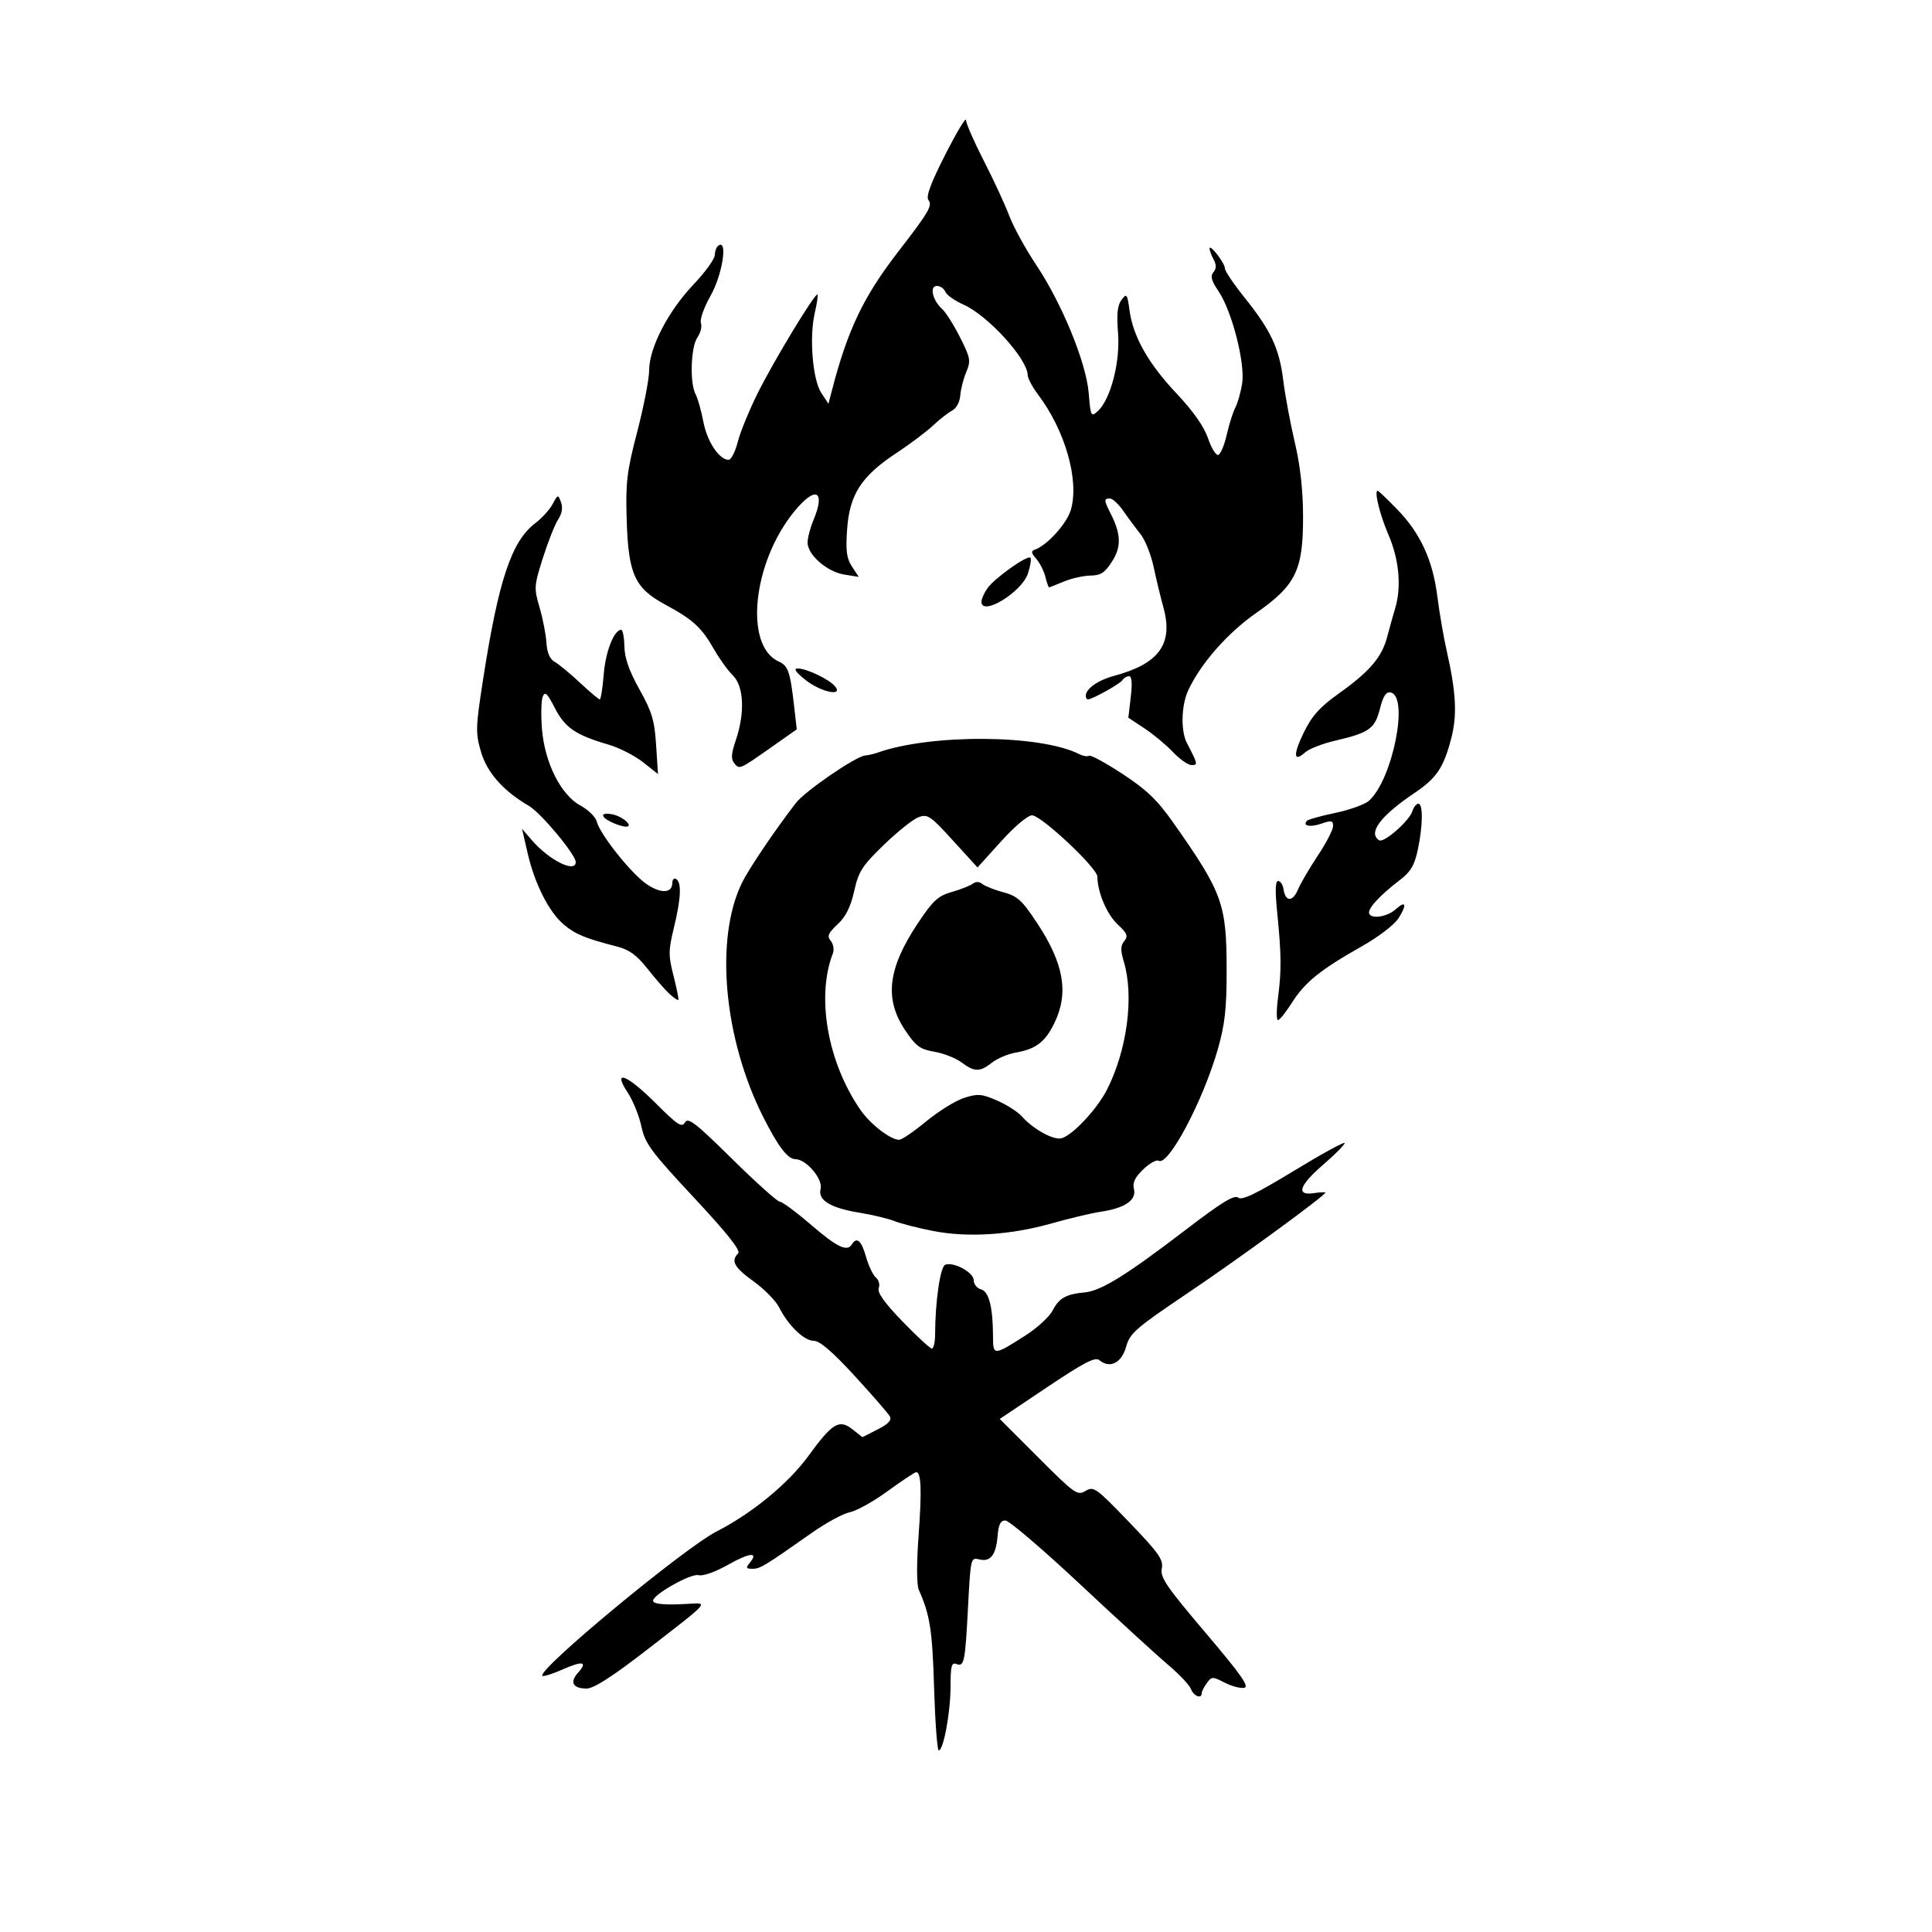 <svg
   version="1.1"
   id="svg2"
   width="1000"
   height="1000"
   viewBox="0 0 1000 1000"
   xmlns="http://www.w3.org/2000/svg">
  <path
     style="fill:#000000;stroke-width:2"
     d="m 483.482,873.5 c -0.907,-29.852 -2.124,-37.628 -7.925,-50.637 -1.11,-2.49 -1.15,-13.633 -0.1,-28 C 477.172,771.416 476.819,762 474.224,762 c -0.72,0 -7.314,4.377 -14.652,9.727 -7.338,5.35 -16.188,10.296 -19.667,10.992 -3.478,0.696 -12.305,5.472 -19.615,10.615 C 395.645,810.672 393.452,812 389.476,812 c -3.326,0 -3.558,-0.492 -1.436,-3.048 4.825,-5.814 0.084,-5.404 -11.211,0.971 -6.7,3.781 -12.975,5.983 -15.31,5.372 -3.861,-1.01 -23.406,9.981 -23.483,13.205 -0.043,1.809 5.867,2.356 17.964,1.663 10.872,-0.623 11.984,-1.877 -21,23.67 -18.126,14.039 -27.63,20.142 -31.382,20.152 -7.048,0.018 -8.874,-3.283 -4.493,-8.124 5.267,-5.82 2.592,-6.396 -7.982,-1.719 -5.211,2.305 -9.895,3.772 -10.408,3.259 -2.93,-2.93 73.375,-66.136 90.265,-74.77 18.268,-9.338 37.109,-24.843 47.429,-39.032 12.43,-17.089 15.916,-19.191 22.822,-13.759 l 5.138,4.042 7.865,-4.012 c 5.604,-2.859 7.416,-4.812 6.305,-6.794 -0.858,-1.53 -9.049,-10.948 -18.204,-20.929 C 430.88,699.634 424.321,694 421.23,694 c -5.035,0 -13.183,-7.844 -17.929,-17.26 -1.736,-3.443 -7.688,-9.517 -13.228,-13.497 -10.056,-7.225 -11.915,-10.6 -7.996,-14.519 1.435,-1.435 -5.65,-10.36 -22.941,-28.897 -22.295,-23.903 -25.25,-27.909 -27.154,-36.824 -1.175,-5.501 -4.364,-13.378 -7.087,-17.503 -8.168,-12.373 -0.393,-9.369 14.627,5.651 11.176,11.176 13.431,12.649 15.019,9.812 1.568,-2.801 5.489,0.234 24.357,18.849 C 391.266,612.016 402.401,622 403.642,622 c 1.241,0 8.53,5.4 16.198,12 13.589,11.696 18.637,14.082 21.16,10 2.469,-3.995 4.889,-1.824 7.248,6.5 1.325,4.675 3.626,9.511 5.115,10.746 1.489,1.235 2.148,3.701 1.466,5.481 -0.856,2.23 2.963,7.589 12.293,17.254 7.444,7.711 14.287,14.019 15.207,14.019 0.92,0 1.678,-3.375 1.686,-7.5 0.032,-16.806 2.671,-34.889 5.236,-35.873 4.362,-1.674 14.75,3.994 14.75,8.048 0,2.034 1.695,4.142 3.766,4.684 4.09,1.07 6.174,9.238 6.212,24.355 0.025,10.085 0.289,10.076 16.921,-0.563 6,-3.838 12.269,-9.608 13.931,-12.822 3.339,-6.457 6.947,-8.489 16.68,-9.393 8.398,-0.78 21.631,-8.988 52.13,-32.332 18.579,-14.22 25.273,-18.335 27.213,-16.725 1.923,1.596 9.204,-1.899 28.86,-13.853 C 684.171,597.232 696,590.757 696,591.637 c 0,0.88 -4.95,5.874 -11,11.097 -12.556,10.84 -14.367,16.214 -5,14.84 3.3,-0.484 6,-0.619 6,-0.3 0,1.524 -44.239,33.844 -70.982,51.858 -27.359,18.429 -30.173,20.881 -32.171,28.032 -2.332,8.349 -8.398,11.359 -13.821,6.859 -2.169,-1.8 -7.929,1.183 -27.158,14.066 l -24.405,16.351 19.979,19.979 c 18.849,18.849 20.23,19.826 24.419,17.281 4.192,-2.547 5.452,-1.646 22.486,16.069 15.534,16.155 17.898,19.507 16.983,24.083 -0.909,4.543 2.379,9.372 22.629,33.233 18.565,21.876 22.893,28.051 20.002,28.538 -2.029,0.342 -6.611,-0.889 -10.18,-2.735 -6.141,-3.175 -6.633,-3.161 -9.135,0.261 -1.455,1.989 -2.645,4.345 -2.645,5.235 0,3.155 -4.151,1.561 -5.564,-2.137 -0.79,-2.065 -6.095,-7.69 -11.789,-12.5 C 598.952,856.935 578.432,838.15 559.045,820 c -19.387,-18.15 -36.778,-33 -38.647,-33 -2.521,0 -3.566,2.059 -4.047,7.975 -0.807,9.913 -3.703,13.622 -9.502,12.166 -4.373,-1.098 -4.47,-0.69 -5.782,24.371 -1.523,29.091 -1.981,31.333 -6.084,29.758 C 492.531,860.329 492,862.4 492,872.91 492,886.235 488.351,906 485.891,906 c -0.782,0 -1.866,-14.625 -2.409,-32.5 z M 483,637.154 c -7.7,-1.502 -16.7,-3.802 -20,-5.111 -3.3,-1.308 -11.4,-3.254 -18,-4.324 -15.144,-2.455 -21.784,-6.504 -20.256,-12.35 C 426.058,610.346 417.319,600 411.762,600 c -4.028,0 -8.958,-6.455 -16.77,-21.955 -20.402,-40.484 -25.091,-91.998 -11.012,-120.975 3.533,-7.271 17.045,-27.293 27.975,-41.453 4.736,-6.136 30.75,-23.999 35.738,-24.541 1.818,-0.197 4.656,-0.842 6.306,-1.432 27.673,-9.897 84.474,-9.531 104.581,0.674 1.97,1 4.275,1.389 5.123,0.865 0.848,-0.524 8.658,3.721 17.356,9.432 12.54,8.235 17.998,13.49 26.362,25.385 25.378,36.091 27.452,41.827 27.484,76 0.018,20.079 -0.876,28.149 -4.544,41 -7.67,26.87 -25.718,60.869 -30.684,57.801 -1.101,-0.681 -4.674,1.322 -7.939,4.45 -4.315,4.134 -5.63,6.908 -4.815,10.157 1.432,5.707 -4.602,9.892 -16.924,11.738 -4.95,0.742 -16.464,3.469 -25.587,6.062 -21.247,6.037 -43.402,7.461 -61.413,3.947 z m -3.604,-56.726 C 485.778,575.165 494.6,569.698 499,568.28 c 7.071,-2.279 9.045,-2.127 17,1.312 4.95,2.14 10.741,5.836 12.868,8.214 6.149,6.873 16.701,12.601 20.81,11.297 5.876,-1.865 18.272,-15.221 23.297,-25.102 10.435,-20.516 14.095,-48.284 8.726,-66.204 -1.793,-5.983 -1.742,-8.338 0.23,-10.714 2.111,-2.544 1.534,-3.974 -3.502,-8.679 -5.53,-5.166 -10.392,-16.667 -10.419,-24.648 C 567.996,449.299 538.901,422 534.168,422 c -2.178,0 -9.062,5.803 -16.015,13.5 l -12.196,13.5 -12.732,-13.973 c -11.756,-12.901 -13.128,-13.821 -17.891,-12 -2.837,1.085 -10.887,7.518 -17.888,14.295 -11.213,10.854 -13.039,13.704 -15.325,23.919 -1.837,8.21 -4.346,13.232 -8.588,17.195 -4.919,4.595 -5.553,6.128 -3.539,8.555 1.35,1.626 1.841,4.543 1.092,6.482 -8.695,22.506 -2.738,56.346 14.255,80.982 5.121,7.424 15.493,15.445 20.055,15.509 1.318,0.018 7.618,-4.273 14,-9.537 z m 18.216,-30.577 c -2.963,-2.212 -9.263,-4.677 -14,-5.477 -7.406,-1.252 -9.522,-2.812 -15.112,-11.141 -10.856,-16.176 -9.005,-31.91 6.496,-55.228 7.904,-11.889 10.476,-14.269 17.629,-16.313 4.606,-1.316 9.5,-3.246 10.875,-4.288 1.591,-1.206 3.409,-1.149 5,0.155 1.375,1.127 6.269,3.057 10.875,4.288 7.195,1.924 9.632,4.135 17.291,15.696 13.993,21.12 16.659,36.325 9.105,51.929 -4.782,9.879 -9.529,13.511 -20.069,15.356 -4.013,0.702 -9.555,3.053 -12.315,5.224 -6.248,4.915 -8.968,4.88 -15.775,-0.201 z M 661.483,516.5 c 1.849,-14.01 1.773,-22.569 -0.391,-44 -1.157,-11.461 -1.01,-16.5 0.482,-16.5 1.182,0 2.436,1.954 2.788,4.343 0.954,6.485 4.778,6.563 7.434,0.152 1.288,-3.11 5.909,-11.019 10.268,-17.575 4.359,-6.556 7.928,-13.448 7.931,-15.316 0.006,-2.918 -0.853,-3.096 -6.096,-1.269 -5.764,2.009 -10.01,1.11 -7.344,-1.556 0.671,-0.671 7.302,-2.495 14.735,-4.053 7.433,-1.558 15.229,-4.384 17.326,-6.279 12.244,-11.072 20.824,-54.196 11.147,-56.026 -2.355,-0.445 -3.859,1.852 -5.513,8.42 -2.603,10.336 -5.49,12.404 -23.03,16.496 -6.64,1.549 -13.686,4.276 -15.658,6.061 -6.074,5.497 -6.352,1.26 -0.678,-10.337 4.212,-8.608 8.26,-13.101 18.192,-20.188 15.994,-11.413 22.222,-18.752 25.001,-29.462 1.2,-4.625 3.024,-11.174 4.053,-14.552 3.335,-10.949 2.058,-25.204 -3.393,-37.858 -4.556,-10.578 -7.606,-23 -5.647,-23 0.38,0 4.86,4.275 9.956,9.5 12.069,12.376 18.522,26.309 20.911,45.154 1.063,8.384 3.209,20.891 4.768,27.795 5.014,22.196 5.599,33.718 2.339,46.104 -3.911,14.861 -7.568,20.259 -18.868,27.855 -17.69,11.891 -24.341,20.794 -18.316,24.518 2.435,1.505 15.558,-10.005 17.159,-15.049 0.677,-2.132 2.07,-3.877 3.096,-3.877 2.508,0 2.358,11.508 -0.313,23.958 -1.712,7.982 -3.707,11.32 -9.324,15.598 -10.377,7.904 -16.712,14.824 -15.828,17.29 1.087,3.033 9.423,1.689 13.736,-2.214 5.225,-4.728 5.977,-2.493 1.526,4.537 -2.229,3.521 -10.359,9.741 -19.386,14.832 -21.082,11.889 -29.211,18.467 -35.891,29.041 -3.11,4.923 -6.338,8.953 -7.172,8.955 -0.835,0.002 -0.835,-5.171 0,-11.496 z M 346.635,514.55 c -2.163,-1.952 -7.281,-7.801 -11.374,-12.997 -5.62,-7.134 -9.501,-9.978 -15.851,-11.613 -16.488,-4.245 -21.591,-6.351 -27.558,-11.373 -7.715,-6.492 -15.086,-21.039 -18.762,-37.029 L 270.206,429 l 5.189,6 C 284.296,445.29 298,452.079 298,446.198 c 0,-3.82 -17.961,-25.387 -24.165,-29.015 -13.403,-7.84 -21.75,-17.273 -24.914,-28.159 -2.817,-9.691 -2.734,-12.5 1.11,-37.253 7.97,-51.323 14.699,-71.549 26.903,-80.857 3.494,-2.665 7.596,-7.169 9.117,-10.01 2.707,-5.059 2.796,-5.078 4.332,-0.927 1.018,2.752 0.498,5.871 -1.484,8.896 -1.679,2.562 -5.222,11.494 -7.874,19.849 -4.621,14.56 -4.693,15.629 -1.736,25.734 1.697,5.799 3.299,14.022 3.559,18.274 0.317,5.187 1.729,8.433 4.29,9.867 2.099,1.175 7.971,6.021 13.047,10.769 5.076,4.748 9.688,8.633 10.248,8.633 0.56,0 1.488,-5.85 2.062,-12.999 0.948,-11.805 5.353,-23.001 9.05,-23 0.8,2.8e-4 1.536,3.874 1.636,8.607 0.128,6.016 2.48,12.716 7.817,22.259 6.448,11.53 7.785,15.993 8.601,28.715 l 0.967,15.063 -7.784,-6.16 c -4.281,-3.388 -12.393,-7.5 -18.027,-9.138 -16.767,-4.876 -22.347,-8.698 -27.572,-18.889 -3.951,-7.705 -5.114,-8.785 -6.28,-5.828 -0.787,1.996 -0.959,9.511 -0.382,16.7 1.403,17.479 9.795,34.168 19.929,39.633 4.041,2.179 7.835,5.904 8.43,8.279 1.681,6.697 18.084,27.227 25.959,32.489 7.415,4.955 13.16,4.612 13.16,-0.785 0,-1.749 0.9,-2.625 2,-1.945 2.871,1.774 2.48,10.064 -1.187,25.178 -2.879,11.864 -2.897,14.356 -0.181,25 1.659,6.502 2.773,12.07 2.475,12.372 -0.297,0.303 -2.31,-1.047 -4.473,-3 z M 316.5,425.559 c -5.986,-2.887 -5.731,-5.24 0.439,-4.06 5.584,1.067 11.496,6.597 6.806,6.366 -1.51,-0.074 -4.77,-1.112 -7.245,-2.306 z m 63.599,-30.439 c -1.822,-2.195 -1.647,-4.92 0.773,-12.048 4.789,-14.106 4.15,-27.909 -1.552,-33.491 -2.574,-2.52 -6.98,-8.632 -9.793,-13.583 C 363.181,324.823 358.594,320.62 344.433,313 328.496,304.425 325.227,297.257 324.37,269 c -0.589,-19.406 0.057,-24.786 5.481,-45.635 C 333.233,210.365 336,196.094 336,191.651 336,180.088 345.815,161.087 358.899,147.318 365.004,140.893 370,133.971 370,131.936 c 0,-2.035 0.9,-4.256 2,-4.936 4.791,-2.961 1.836,15.352 -4.205,26.055 -3.434,6.085 -5.667,12.395 -5,14.132 0.662,1.726 -0.146,5.065 -1.795,7.421 -3.448,4.923 -4.058,23.678 -0.958,29.47 1.123,2.098 2.933,8.517 4.023,14.264 1.935,10.202 8.21,19.658 13.046,19.658 1.328,0 3.457,-4.142 4.731,-9.204 1.275,-5.062 5.976,-16.537 10.446,-25.5 8.441,-16.922 29.702,-51.972 30.837,-50.837 0.357,0.357 -0.281,4.675 -1.417,9.595 -2.906,12.582 -1.089,34.551 3.423,41.382 l 3.675,5.563 1.818,-7 c 8.143,-31.356 16.28,-48.403 34.139,-71.516 16.069,-20.798 18.01,-24.12 15.769,-26.994 -1.35,-1.732 1.317,-8.885 8.758,-23.49 5.885,-11.55 10.702,-19.593 10.705,-17.874 0.002,1.719 4.132,11.169 9.175,21 5.044,9.831 10.976,22.647 13.184,28.481 2.208,5.834 8.439,17.224 13.848,25.31 13.469,20.138 26.009,50.726 27.32,66.64 0.985,11.951 1.209,12.4 4.643,9.293 6.651,-6.019 11.714,-25.435 10.532,-40.386 -0.786,-9.939 -0.313,-14.458 1.807,-17.259 2.658,-3.511 2.967,-3.101 4.144,5.488 1.869,13.637 9.744,27.526 24.437,43.102 8.539,9.052 14.111,17.002 16.188,23.097 1.742,5.112 4.138,8.97 5.324,8.575 1.187,-0.396 3.17,-5.163 4.409,-10.593 1.238,-5.431 3.214,-11.674 4.391,-13.874 1.177,-2.2 2.759,-7.745 3.517,-12.323 1.722,-10.4 -5.221,-37.624 -12.229,-47.952 -3.66,-5.394 -4.299,-7.78 -2.623,-9.8 1.587,-1.912 1.608,-3.805 0.077,-6.666 -1.176,-2.198 -2.109,-4.731 -2.072,-5.628 0.106,-2.588 7.933,7.538 7.933,10.262 0,1.348 4.533,8.099 10.074,15.003 13.742,17.123 18.093,26.407 20.141,42.984 0.96,7.765 3.65,22.219 5.979,32.119 2.838,12.063 4.246,24.736 4.27,38.422 0.049,27.791 -3.731,35.517 -24.464,50.007 -14.741,10.303 -28.636,26.172 -35.027,40.007 -3.55,7.684 -3.872,20.88 -0.661,27.091 C 620.049,395.624 620.129,396 616.753,396 c -1.804,0 -6.119,-3.01 -9.588,-6.688 -3.469,-3.678 -10.095,-9.194 -14.723,-12.257 l -8.416,-5.569 1.263,-10.743 C 586.126,353.612 585.825,350 584.393,350 c -1.187,0 -2.722,0.913 -3.411,2.029 C 579.789,353.96 565.353,362 563.08,362 562.486,362 562,361.164 562,360.143 c 0,-3.622 6.293,-8.068 14.579,-10.299 23.454,-6.315 30.824,-16.548 25.58,-35.517 -1.418,-5.13 -3.69,-14.545 -5.049,-20.922 -1.359,-6.377 -4.426,-14.027 -6.816,-17 -2.389,-2.973 -6.358,-8.318 -8.819,-11.88 -2.461,-3.561 -5.6,-6.486 -6.975,-6.5 -3.168,-0.031 -3.136,0.93 0.259,7.575 5.525,10.814 5.744,17.348 0.837,25.032 -3.717,5.822 -5.853,7.216 -11.161,7.284 -3.61,0.047 -9.795,1.435 -13.744,3.085 -3.949,1.65 -7.423,3 -7.719,3 -0.296,0 -1.157,-2.475 -1.912,-5.5 -0.755,-3.025 -2.878,-7.206 -4.717,-9.292 -2.662,-3.019 -2.795,-3.984 -0.65,-4.731 6.257,-2.181 16.422,-13.4 18.537,-20.459 4.546,-15.172 -2.844,-41.189 -17.015,-59.906 -2.869,-3.789 -5.248,-8.289 -5.287,-10 -0.192,-8.442 -20.631,-30.864 -33.215,-36.439 -4.557,-2.019 -8.804,-5.021 -9.437,-6.672 C 488.644,149.351 486.687,148 484.928,148 c -3.984,0 -2.237,7.523 2.786,12 1.852,1.65 5.999,8.232 9.217,14.626 5.385,10.702 5.638,12.133 3.176,18 -1.471,3.506 -2.855,8.959 -3.075,12.118 -0.231,3.312 -2.016,6.599 -4.216,7.763 -2.098,1.111 -6.586,4.628 -9.973,7.816 -3.387,3.188 -11.919,9.595 -18.962,14.237 -17.971,11.845 -24.121,21.339 -25.4,39.209 -0.809,11.302 -0.31,15.194 2.498,19.478 l 3.508,5.354 -7.556,-1.226 C 428.074,295.939 418,287.155 418,280.87 c 0,-2.41 1.35,-7.613 3,-11.562 6.487,-15.525 1.161,-18.059 -9.812,-4.669 -21.611,26.374 -26.16,69.536 -8.19,77.723 5.023,2.289 5.985,5.12 8.121,23.893 l 1.281,11.256 -12.7,8.934 c -16.997,11.957 -16.908,11.918 -19.601,8.673 z M 417,352 c -5.198,-4.131 -6.468,-6 -4.077,-6 4.536,0 16.252,5.596 19.23,9.184 C 436.762,360.737 424.843,358.233 417,352 Z m 91,-40.555 c 0,-1.405 1.39,-4.54 3.089,-6.965 3.647,-5.206 20.722,-17.336 22.251,-15.807 0.582,0.582 -0.002,4.273 -1.298,8.201 C 528.833,306.595 508,319.222 508,311.445 Z"
     id="path2632" />
</svg>
